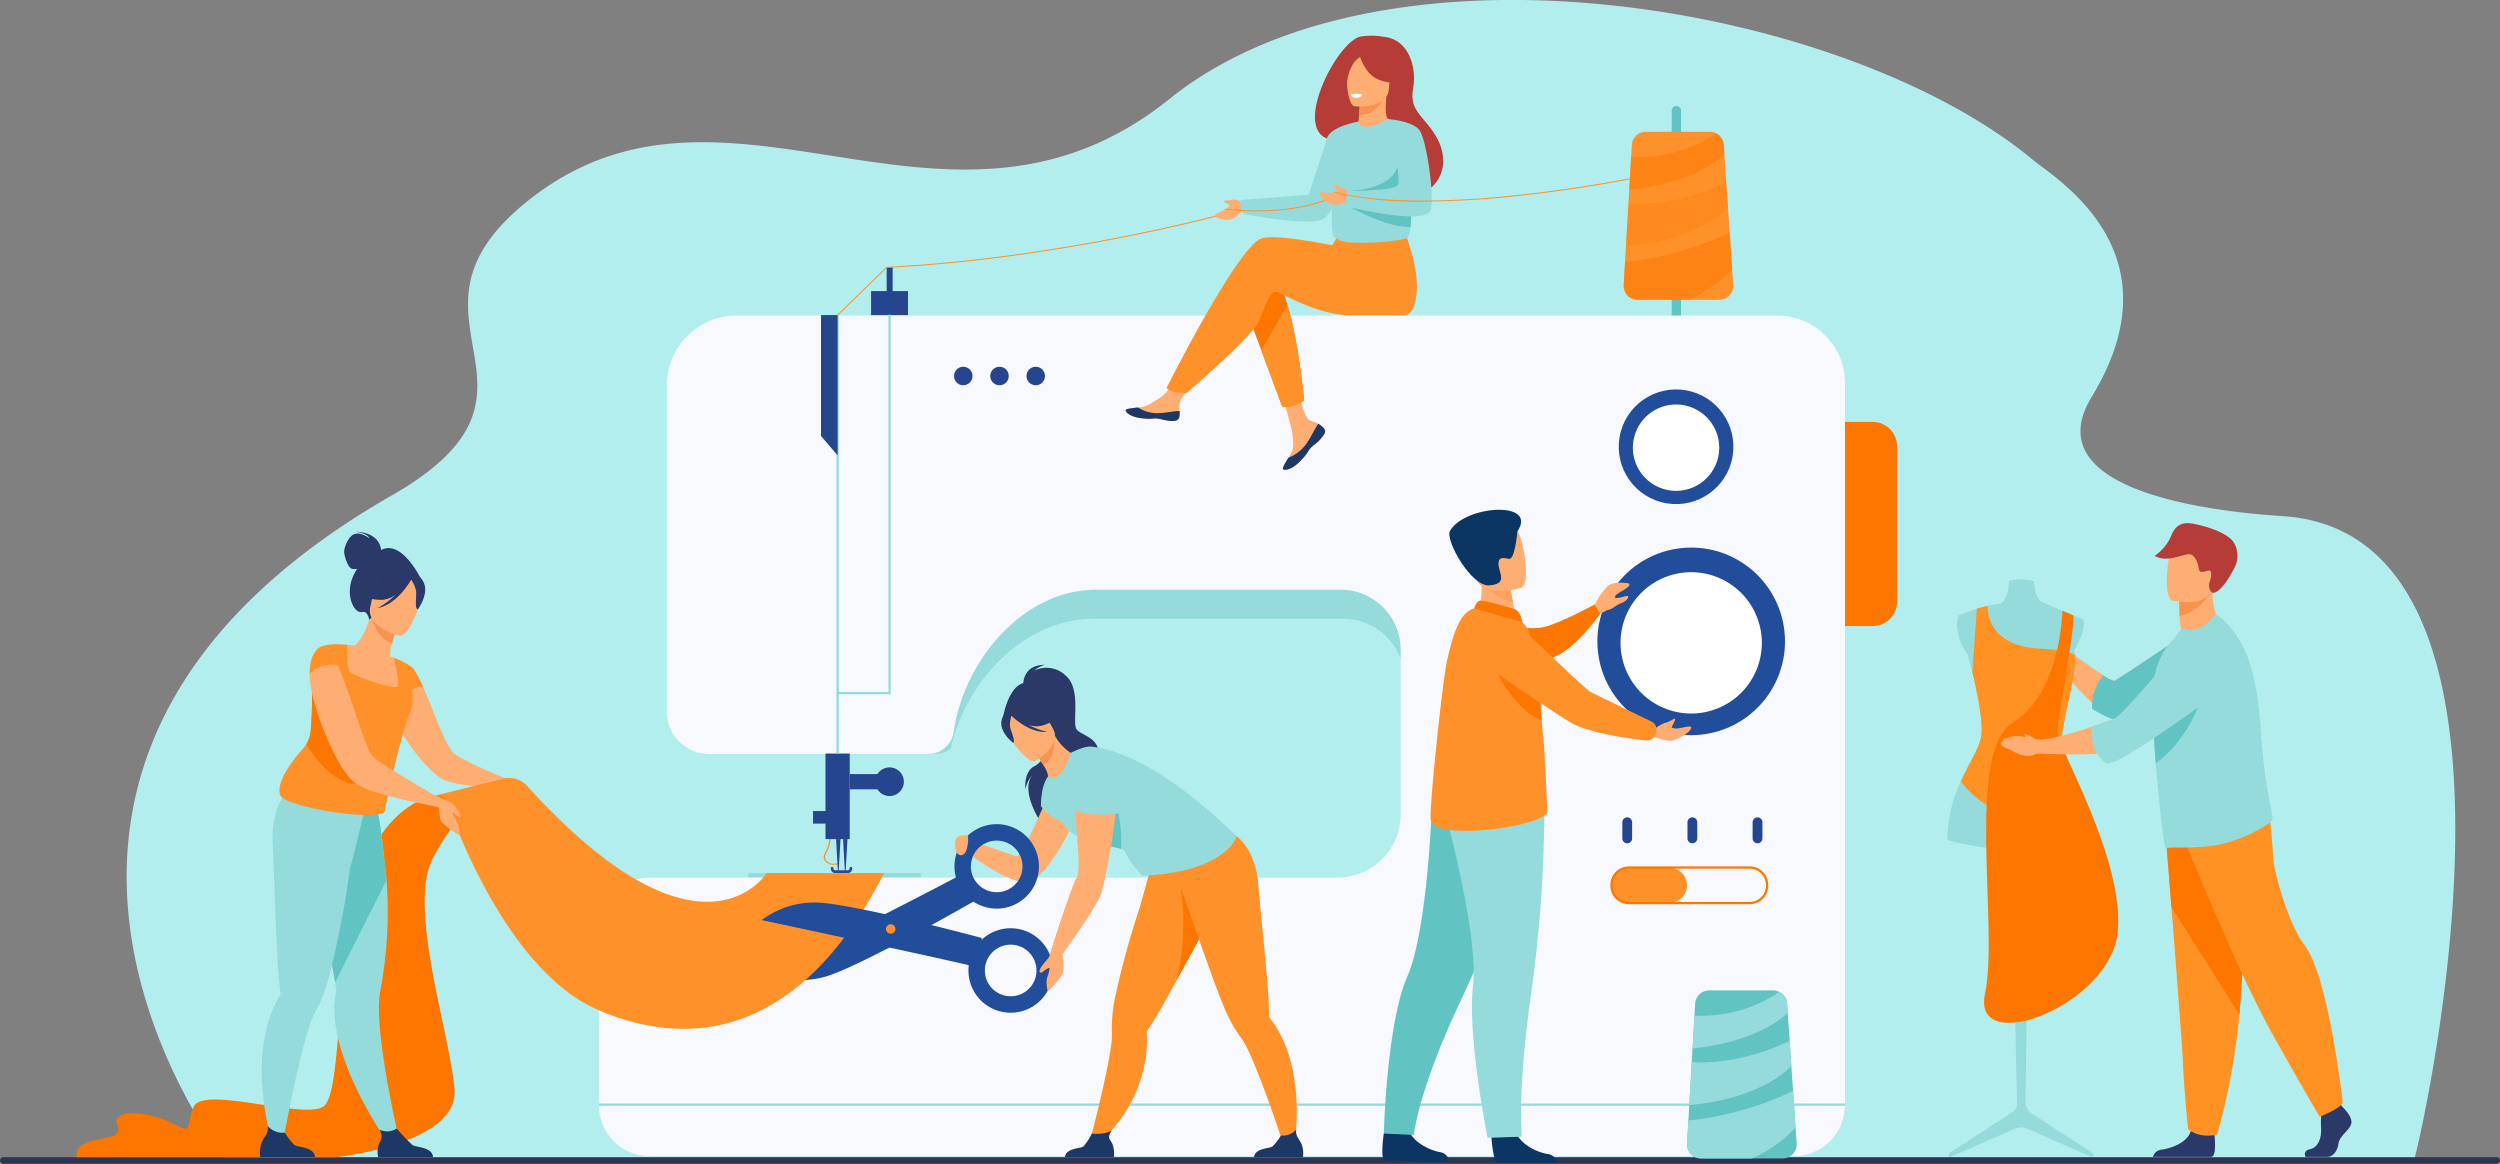 <svg xmlns="http://www.w3.org/2000/svg" width="479.032" height="222.999" viewBox="0 0 479.032 222.999">
  <rect x="0" y="0" width="479.032" height="222.999" fill="#808080" stroke="none"/>
  <g id="Grupo_1043292" data-name="Grupo 1043292" transform="translate(-940.968 -4956)">
    <g id="Grupo_53846" data-name="Grupo 53846" transform="translate(-793.182 3654.436)">
      <path id="Trazado_100529" data-name="Trazado 100529" d="M2213.1,1514.172c-.146.331-25.632.726-25.815,1.057h-43.43l-12.711-.032H2017.329l-33.24-.034h-87.628l-36.6-.032h-66.186s-.11-.266-.33-.8l-.036-.066a.316.316,0,0,1-.036-.1c-.146-.266-58.485-74.909,32.21-126.872,35.486-20.331-2.222-33.754,26-56.386,38.16-30.607,80.421,14.64,123.048-19.608,41.677-33.453,129.347-18.136,165.276,11.6,4.711,3.9,28.289,17.76,11.4,45.495-10.662,17.509,20.81,21.856,36.6,22.877C2241.818,1394.762,2213.469,1513.508,2213.1,1514.172Z" transform="translate(-16.252 9.194)" fill="#b3eeef"/>
      <path id="Trazado_100530" data-name="Trazado 100530" d="M2269.876,1381.832h0a.9.9,0,0,1-.9-.9v-39.189a.9.9,0,0,1,.9-.9h0a.9.9,0,0,1,.9.9v39.189A.9.9,0,0,1,2269.876,1381.832Z" transform="translate(-214.507 -18.966)" fill="#62c4c2"/>
      <rect id="Rectángulo_5177" data-name="Rectángulo 5177" width="479.032" height="1.271" rx="0.635" transform="translate(1734.149 1523.293)" fill="#2d3554"/>
      <g id="Grupo_53835" data-name="Grupo 53835" transform="translate(1848.888 1308.385)">
        <g id="Grupo_53824" data-name="Grupo 53824" transform="translate(0 18.432)">
          <g id="Grupo_53814" data-name="Grupo 53814" transform="translate(43.093 135.523)">
            <path id="Trazado_100531" data-name="Trazado 100531" d="M1999.6,1580.325a2.236,2.236,0,0,1-1.256-.384,1.346,1.346,0,0,1-.44-1.9,7.408,7.408,0,0,0,.862-2.661l.265.017a7.483,7.483,0,0,1-.888,2.737,1.147,1.147,0,0,0,.371,1.647,1.841,1.841,0,0,0,1.886.134l.152.176A1.932,1.932,0,0,1,1999.6,1580.325Z" transform="translate(-1997.676 -1575.375)" fill="#ff912b"/>
          </g>
          <path id="Trazado_100532" data-name="Trazado 100532" d="M2164.511,1424.622v138.3a9.8,9.8,0,0,1-9.8,9.8H1935.718a9.924,9.924,0,0,1-9.942-8.8c-.025-.247-.041-.5-.047-.749,0-.085,0-.168,0-.253v-33.788c0-.262.011-.524.031-.782a10.046,10.046,0,0,1,7.607-3.449h134.3a12.3,12.3,0,0,0,12.249-10.42,11.968,11.968,0,0,0,.122-1.715v-31.54a11.257,11.257,0,0,0-.668-3.832,11.711,11.711,0,0,0-11.052-7.664h-47.8c-10.319,0-19.342,7.163-24.237,16.439a34.015,34.015,0,0,0-3.141,8.449,5.029,5.029,0,0,1-3.052,1.023h-42.784a8.222,8.222,0,0,1-8.3-8.138v-62.49a12.885,12.885,0,0,1,.188-2.206,13.71,13.71,0,0,1,11.109-5.608h203.3a13.31,13.31,0,0,1,10.75,5.4A12.952,12.952,0,0,1,2164.511,1424.622Z" transform="translate(-1925.725 -1376.41)" fill="#95dbdb"/>
          <path id="Trazado_100533" data-name="Trazado 100533" d="M2164.511,1420.891v138.3a9.8,9.8,0,0,1-9.8,9.8H1935.526a9.8,9.8,0,0,1-9.75-8.8c-.025-.247-.041-.5-.047-.749,0-.085,0-.168,0-.253V1525.4c0-.262.011-.523.031-.782a9.8,9.8,0,0,1,9.77-9.017h131.708a12.135,12.135,0,0,0,12.134-12.134v-31.543a11.494,11.494,0,0,0-11.495-11.5H2021c-12.071,0-22.335,10.2-26.076,22.009a33.11,33.11,0,0,0-1.2,5.211,5,5,0,0,1-1.879,3.238,4.861,4.861,0,0,1-2.99,1.023h-41.96a8.139,8.139,0,0,1-8.138-8.138v-62.49a13.374,13.374,0,0,1,13.385-13.385h199.38a12.988,12.988,0,0,1,13,13Z" transform="translate(-1925.725 -1372.68)" fill="#f7f9ff"/>
          <rect id="Rectángulo_5178" data-name="Rectángulo 5178" width="4.643" height="16.398" transform="translate(43.439 119.135)" fill="#25468f"/>
          <rect id="Rectángulo_5179" data-name="Rectángulo 5179" width="5.439" height="2.918" transform="translate(48.082 123.075)" fill="#25468f"/>
          <path id="Trazado_100534" data-name="Trazado 100534" d="M2014.163,1555.191a2.743,2.743,0,1,1,2.743,2.743A2.743,2.743,0,0,1,2014.163,1555.191Z" transform="translate(-1961.196 -1430.657)" fill="#25468f"/>
          <rect id="Rectángulo_5180" data-name="Rectángulo 5180" width="3.051" height="2.404" transform="translate(41.051 130.156)" fill="#25468f"/>
          <rect id="Rectángulo_5181" data-name="Rectángulo 5181" width="7.075" height="4.599" transform="translate(52.173 30.523)" fill="#25468f"/>
          <path id="Trazado_100535" data-name="Trazado 100535" d="M2271.953,1381.294H2256.3a2.68,2.68,0,0,1-2.677-2.832l.255-4.39v-.041l.172-2.959.476-8.247.152-2.6.364-6.3.135-2.3a2.678,2.678,0,0,1,2.672-2.525h12.272a2.653,2.653,0,0,1,1.21.289,2.688,2.688,0,0,1,1.465,2.208l.126,1.849.361,5.321.057.84.595,8.76.476,7.009.209,3.062A2.68,2.68,0,0,1,2271.953,1381.294Z" transform="translate(-2057.239 -1349.096)" fill="#ff912b"/>
          <g id="Grupo_53815" data-name="Grupo 53815" transform="translate(45.54 35.039)">
            <path id="Trazado_100536" data-name="Trazado 100536" d="M2012.153,1480.336h-10.391v-72.653h.442v72.211h9.507V1407.6h.442Z" transform="translate(-2001.762 -1407.6)" fill="#95dbdb"/>
          </g>
          <path id="Rectángulo_5182" data-name="Rectángulo 5182" d="M0,0H5.291a4.7,4.7,0,0,1,4.7,4.7V34.423a4.7,4.7,0,0,1-4.7,4.7H0a0,0,0,0,1,0,0V0A0,0,0,0,1,0,0Z" transform="translate(238.787 55.586)" fill="#fc7600"/>
          <rect id="Rectángulo_5183" data-name="Rectángulo 5183" width="33.076" height="0.781" transform="translate(28.626 142.045)" fill="#95dbdb"/>
          <path id="Trazado_100537" data-name="Trazado 100537" d="M2000,1434.624l-3.184-3.714v-23.171H2000Z" transform="translate(-1954.238 -1372.616)" fill="#25468f"/>
          <g id="Grupo_53816" data-name="Grupo 53816" transform="translate(45.54 107.554)">
            <rect id="Rectángulo_5184" data-name="Rectángulo 5184" width="0.442" height="11.581" fill="#95dbdb"/>
          </g>
          <g id="Grupo_53817" data-name="Grupo 53817" transform="translate(0 186.192)">
            <rect id="Rectángulo_5185" data-name="Rectángulo 5185" width="238.787" height="0.442" fill="#95dbdb"/>
          </g>
          <g id="Grupo_53818" data-name="Grupo 53818" transform="translate(68.07 45.027)">
            <path id="Trazado_100538" data-name="Trazado 100538" d="M2039.379,1426.046a1.768,1.768,0,1,1,1.768,1.769A1.769,1.769,0,0,1,2039.379,1426.046Z" transform="translate(-2039.379 -1424.277)" fill="#25468f"/>
            <path id="Trazado_100539" data-name="Trazado 100539" d="M2050.971,1426.046a1.769,1.769,0,1,1,1.769,1.769A1.768,1.768,0,0,1,2050.971,1426.046Z" transform="translate(-2044.029 -1424.277)" fill="#25468f"/>
            <path id="Trazado_100540" data-name="Trazado 100540" d="M2062.562,1426.046a1.769,1.769,0,1,1,1.769,1.769A1.769,1.769,0,0,1,2062.562,1426.046Z" transform="translate(-2048.677 -1424.277)" fill="#25468f"/>
          </g>
          <rect id="Rectángulo_5186" data-name="Rectángulo 5186" width="1.15" height="6.191" transform="translate(55.157 25.969)" fill="#25468f"/>
          <path id="Trazado_100541" data-name="Trazado 100541" d="M2002.111,1581.9H2002l-.363-6.512h.85Z" transform="translate(-1956.173 -1439.859)" fill="#25468f"/>
          <path id="Trazado_100542" data-name="Trazado 100542" d="M2004.341,1581.9h-.108l-.362-6.512h.85Z" transform="translate(-1957.068 -1439.859)" fill="#25468f"/>
          <g id="Grupo_53819" data-name="Grupo 53819" transform="translate(44.454 140.862)">
            <path id="Trazado_100543" data-name="Trazado 100543" d="M2003.222,1585.472h-2.436a.877.877,0,0,1-.837-.91.252.252,0,1,1,.5,0,.351.351,0,0,0,.335.364h2.436a.351.351,0,0,0,.335-.364.252.252,0,1,1,.5,0A.877.877,0,0,1,2003.222,1585.472Z" transform="translate(-1999.949 -1584.289)" fill="#32478f"/>
          </g>
          <g id="Grupo_53823" data-name="Grupo 53823" transform="translate(193.831 131.36)">
            <g id="Grupo_53821" data-name="Grupo 53821" transform="translate(0 9.4)">
              <path id="Trazado_100544" data-name="Trazado 100544" d="M2260.78,1591.288h-7.652a3.409,3.409,0,0,1-3.4-3.4h0a3.409,3.409,0,0,1,3.4-3.4h7.652a3.409,3.409,0,0,1,3.4,3.4h0A3.409,3.409,0,0,1,2260.78,1591.288Z" transform="translate(-2249.508 -1584.268)" fill="#ff912b"/>
              <g id="Grupo_53820" data-name="Grupo 53820">
                <path id="Trazado_100545" data-name="Trazado 100545" d="M2276.064,1591.361H2252.9a3.541,3.541,0,0,1-3.537-3.538v-.165a3.542,3.542,0,0,1,3.537-3.538h23.167a3.542,3.542,0,0,1,3.538,3.538v.165A3.541,3.541,0,0,1,2276.064,1591.361Zm-23.167-6.8a3.1,3.1,0,0,0-3.1,3.1v.165a3.1,3.1,0,0,0,3.1,3.1h23.167a3.1,3.1,0,0,0,3.1-3.1v-.165a3.1,3.1,0,0,0-3.1-3.1Z" transform="translate(-2249.36 -1584.12)" fill="#fc7600"/>
              </g>
            </g>
            <g id="Grupo_53822" data-name="Grupo 53822" transform="translate(2.29)">
              <path id="Trazado_100546" data-name="Trazado 100546" d="M2254.122,1573.4h0a.941.941,0,0,1-.939-.938v-3.093a.942.942,0,0,1,.939-.939h0a.942.942,0,0,1,.939.939v3.093A.942.942,0,0,1,2254.122,1573.4Z" transform="translate(-2253.183 -1568.425)" fill="#25468f"/>
              <path id="Trazado_100547" data-name="Trazado 100547" d="M2274.964,1573.4h0a.941.941,0,0,1-.939-.938v-3.093a.942.942,0,0,1,.939-.939h0a.942.942,0,0,1,.939.939v3.093A.942.942,0,0,1,2274.964,1573.4Z" transform="translate(-2261.542 -1568.425)" fill="#25468f"/>
              <path id="Trazado_100548" data-name="Trazado 100548" d="M2295.806,1573.4h0a.941.941,0,0,1-.939-.938v-3.093a.942.942,0,0,1,.939-.939h0a.941.941,0,0,1,.939.939v3.093A.941.941,0,0,1,2295.806,1573.4Z" transform="translate(-2269.902 -1568.425)" fill="#25468f"/>
            </g>
          </g>
          <path id="Trazado_100549" data-name="Trazado 100549" d="M2254.823,1369.3s8.308.962,18.756-4.06l.324,4.759s-4.992,6.177-19.557,7.548Z" transform="translate(-2057.529 -1355.571)" fill="#fc7600" opacity="0.3"/>
          <path id="Trazado_100550" data-name="Trazado 100550" d="M2274.419,1388.275a25.959,25.959,0,0,1-8.321,5.922H2256.3a2.68,2.68,0,0,1-2.677-2.832l.255-4.389v-.041a60.9,60.9,0,0,0,20.058-5.668Z" transform="translate(-2057.239 -1361.999)" fill="#fc7600" opacity="0.5"/>
          <path id="Trazado_100551" data-name="Trazado 100551" d="M2273.641,1353.635c-1.762,1.624-7.123,5.612-18.244,6.785l.363-6.3a26.874,26.874,0,0,0,16.289-4.539,2.686,2.686,0,0,1,1.466,2.208Z" transform="translate(-2057.95 -1349.289)" fill="#fc7600" opacity="0.5"/>
        </g>
        <g id="Grupo_53830" data-name="Grupo 53830" transform="translate(45.692)">
          <g id="Grupo_53825" data-name="Grupo 53825" transform="translate(0 34.193)">
            <path id="Trazado_100552" data-name="Trazado 100552" d="M2002.153,1394.843l-.138-.141,9.424-9.18.037,0c32.848-1.615,63.9-10.024,64.214-10.109l.052.191c-.31.085-31.363,8.493-64.22,10.114Z" transform="translate(-2002.015 -1375.411)" fill="#ff912b"/>
          </g>
          <g id="Grupo_53827" data-name="Grupo 53827" transform="translate(55.257)">
            <g id="Grupo_53826" data-name="Grupo 53826">
              <path id="Trazado_100553" data-name="Trazado 100553" d="M2151.945,1438.2a.949.949,0,0,1,.169,1.013l0,.005a6.294,6.294,0,0,1-1.988,2.181c-.12.1-.227.184-.319.266l-.071.064-.055.05c-.874.806-.545.991-2.115,2.625-1.79,1.863-3.023,1.9-3.374,1.727-.3-.144.306-1.132.974-2.243.032-.053.064-.108.1-.162l.266-.446c.783-1.336.581-1.963.4-3.952-.151-1.616-2.515-9.03-2.515-9.03l3.431-.591s1.033,5.9,2.171,6.813c.609.484,1.29.49,1.875.85.041.025.082.05.122.077A4.5,4.5,0,0,1,2151.945,1438.2Z" transform="translate(-2113.981 -1362.995)" fill="#ffae73"/>
              <path id="Trazado_100554" data-name="Trazado 100554" d="M2152.417,1443.331a.948.948,0,0,1,.169,1.013l0,0a7.28,7.28,0,0,1-1.991,2.174c-.119.1-.223.188-.316.273l-.071.064-.055.05c-.874.806-.545.99-2.115,2.625-1.791,1.863-3.024,1.9-3.374,1.727-.3-.145.306-1.133.974-2.243a7.627,7.627,0,0,0,3.192-2.351c1.078-1.376,1.8-3.144,2.531-4.167.042.025.083.05.122.077A4.506,4.506,0,0,1,2152.417,1443.331Z" transform="translate(-2114.452 -1368.126)" fill="#1e3865"/>
              <path id="Trazado_100555" data-name="Trazado 100555" d="M2104.573,1435.358c-.212,1.059-1.721.882-3.408.47s-1.285.078-3.686-.188-3.127-1.161-3.2-1.517c-.066-.317,1.121-.428,2.393-.575l.482-.057c1.436-.18,2.488-1.107,3.793-1.868,1.236-.721,3.08-3.659,3.08-3.659l3.292.26s-1.727,2.624-2.4,3.765a3.981,3.981,0,0,0-.323,2.244A4.223,4.223,0,0,1,2104.573,1435.358Z" transform="translate(-2094.275 -1362.296)" fill="#ffae73"/>
              <path id="Trazado_100556" data-name="Trazado 100556" d="M2101.165,1439.568c-1.687-.412-1.285.078-3.686-.188s-3.127-1.161-3.2-1.518c-.066-.316,1.121-.428,2.393-.575l.012.025a6.767,6.767,0,0,0,3.438,1.069c1.628.039,3.354-.427,4.478-.409a4.226,4.226,0,0,1-.026,1.126C2104.361,1440.156,2102.852,1439.98,2101.165,1439.568Z" transform="translate(-2094.275 -1366.035)" fill="#1e3865"/>
              <path id="Trazado_100557" data-name="Trazado 100557" d="M2132.534,1401.63l3.077,8.281,4.018,10.813a6.522,6.522,0,0,0,2.135-.2,9.258,9.258,0,0,0,2.064-1s-1.116-11.61-3.2-18.274a11.864,11.864,0,0,0-1.791-3.873C2135.614,1393.564,2132.534,1401.63,2132.534,1401.63Z" transform="translate(-2109.62 -1349.618)" fill="#fc7600"/>
              <path id="Trazado_100558" data-name="Trazado 100558" d="M2125.571,1382.1c2.016-.65,7.766.185,13.543,1.316l1.209-1.995,12.476-.974s4.117,9.13,1.864,14.948a2.11,2.11,0,0,1-2.112,1.421h-.182s-7.426,0-9.837,0c-6.2,0-13.131-4.265-14.028-4.445-1.466-.293-2.053,2.64-3.52,5.72s-13.786,13.64-13.786,13.64a10.866,10.866,0,0,1-2.676-.274,2.639,2.639,0,0,1-1.149-.725S2121.024,1383.564,2125.571,1382.1Z" transform="translate(-2099.529 -1343.237)" fill="#ff912b"/>
              <path id="Trazado_100559" data-name="Trazado 100559" d="M2157.126,1338.031c3.762,3.4,12.939,9.435,12.993,9.414,0,0,2.937,1.976,5.053,1.192,3.526-1.3,6.447-6.368,1.978-12.374-2.229-2.995-4.152-4.044-3.489-7.835.718-4.108-.877-9.4-5.624-9.872a13.165,13.165,0,0,0-4.538-.037C2159.045,1319.665,2150.861,1335.58,2157.126,1338.031Z" transform="translate(-2118.571 -1318.32)" fill="#b53c37"/>
              <path id="Trazado_100560" data-name="Trazado 100560" d="M2167.9,1343.652c-.022.008,2.083,1.343,3.669,1.046,1.491-.278,2.935-2.215,2.915-2.221-.608-.174-1.052-.913-.74-4.559l-.284.032-4.771.544s-.014,1.487-.125,2.879C2168.473,1342.542,2168.179,1343.55,2167.9,1343.652Z" transform="translate(-2123.806 -1326.18)" fill="#ffae73"/>
              <path id="Trazado_100561" data-name="Trazado 100561" d="M2169.135,1338.516s-.014,1.487-.125,2.879c2.633.141,4.218-2.142,4.9-3.423Z" transform="translate(-2124.25 -1326.202)" fill="#f9924f"/>
              <path id="Trazado_100562" data-name="Trazado 100562" d="M2166.539,1334.039s6.208.612,6.53-3.259,1.339-6.4-2.611-6.955-4.843.859-5.265,2.125S2164.933,1333.779,2166.539,1334.039Z" transform="translate(-2122.64 -1320.478)" fill="#ffae73"/>
              <path id="Trazado_100563" data-name="Trazado 100563" d="M2168.684,1322.477s.782,4.729,4.317,5.852c2.58.819,3.747.279,3.747.279a10.508,10.508,0,0,1-1.683-3.935,1.891,1.891,0,0,0-1.263-1.444C2171.97,1322.625,2169.75,1320.977,2168.684,1322.477Z" transform="translate(-2124.119 -1319.741)" fill="#b53c37"/>
              <path id="Trazado_100564" data-name="Trazado 100564" d="M2168.172,1323.846a4.109,4.109,0,0,0-2.206,1.77,7.927,7.927,0,0,0-1.111,3.825s-1.087-4.377.5-6.006C2167.032,1321.708,2168.172,1323.846,2168.172,1323.846Z" transform="translate(-2122.438 -1320.101)" fill="#b53c37"/>
              <path id="Trazado_100565" data-name="Trazado 100565" d="M2176.056,1359.312q-.166.705-.282,1.3c-.127.644-.213,1.2-.275,1.689-.189,1.527-.131,2.432-.26,3.421a8.514,8.514,0,0,1-.464,1.863c-.256.709-7,1.341-10.841,1.086a5.273,5.273,0,0,1-2.477-.535c-1.369-1.189-1.232,1.426-1.421-11.088-.09-6.1,5.18-11.54,5.18-11.54s.421,2.608,5.648-.5c.185-.109,2.243,2.939,4.225,6.692C2177.27,1355.853,2176.672,1356.73,2176.056,1359.312Z" transform="translate(-2120.65 -1329.026)" fill="#95dbdb"/>
              <path id="Trazado_100566" data-name="Trazado 100566" d="M2137.672,1413.19,2141.69,1424a6.514,6.514,0,0,0,2.135-.2,9.256,9.256,0,0,0,2.064-1s-1.116-11.61-3.2-18.274Z" transform="translate(-2111.681 -1352.897)" fill="#ff912b"/>
              <path id="Trazado_100567" data-name="Trazado 100567" d="M2161.315,1345.842s-5.377.912-6.01,3.228-4.994,15.266-4.994,15.266,3.381,1.153,4.643-.11,4.4-11.718,4.4-11.718Z" transform="translate(-2116.75 -1329.358)" fill="#95dbdb"/>
              <path id="Trazado_100568" data-name="Trazado 100568" d="M2128.387,1371.352l-1.274-.5a3.049,3.049,0,0,0-1.181-.04c-.414.13-1.449.117-1.454.286s1.181.7,1.181.7l.037-.015c-.45,1.02-2.7,1.6-2.811,1.976-.132.453.916.688,1.487.829a3.15,3.15,0,0,0,2.659-.6c.5-.532,1.356-1.262,1.356-1.262Z" transform="translate(-2105.746 -1339.352)" fill="#ffae73"/>
              <path id="Trazado_100569" data-name="Trazado 100569" d="M2168.486,1337.065a1.067,1.067,0,0,1-.948.637c-.687,0-.873-.1-1-.249a2.143,2.143,0,0,1-.259-.426A5.834,5.834,0,0,1,2168.486,1337.065Z" transform="translate(-2123.154 -1325.787)" fill="#fff"/>
              <path id="Trazado_100570" data-name="Trazado 100570" d="M2144.067,1367.98l-13.02.994a4.056,4.056,0,0,0,.567,2.694s11.746,2.3,14.811,1.123,2.72-6.7,2.72-6.7Z" transform="translate(-2109.007 -1337.479)" fill="#95dbdb"/>
              <path id="Trazado_100571" data-name="Trazado 100571" d="M2162.313,1368.178l-.865-1.062a3.042,3.042,0,0,0-1.01-.612c-.425-.089-1.322-.606-1.409-.46s.689,1.185.689,1.185l.04.006c-.891.67-3.14.078-3.418.352-.336.331.464,1.048.893,1.45a3.15,3.15,0,0,0,2.613.775c.7-.218,1.8-.44,1.8-.44Z" transform="translate(-2119.136 -1337.451)" fill="#ffae73"/>
              <path id="Trazado_100572" data-name="Trazado 100572" d="M2178.038,1373.648c-.189,1.527-.132,2.432-.261,3.421-4.883.016-11.411-3.771-11.411-3.771Z" transform="translate(-2123.19 -1340.37)" fill="#62c4c2"/>
              <path id="Trazado_100573" data-name="Trazado 100573" d="M2166.366,1363.764s7.607-.227,8.89-4.551c1.408-4.75,2.986,1.954,2.986,1.954l-.839,4.278h-8.346Z" transform="translate(-2123.19 -1334.039)" fill="#62c4c2"/>
              <path id="Trazado_100574" data-name="Trazado 100574" d="M2172.651,1345.018s4.938.323,6.172,2.249,2.766,11.7,2.124,15.062-16.455-.641-16.455-.641l.5-2.914s9.126.053,9.646-1.136C2175.333,1356.057,2172.651,1345.018,2172.651,1345.018Z" transform="translate(-2122.438 -1329.028)" fill="#95dbdb"/>
            </g>
          </g>
          <g id="Grupo_53828" data-name="Grupo 53828" transform="translate(95.239 27.341)">
            <path id="Trazado_100575" data-name="Trazado 100575" d="M2177.868,1368.444a69.036,69.036,0,0,1-16.761-1.7.1.1,0,0,1,.05-.191c5.428,1.421,15.972,2.674,35.383.577,11.612-1.255,21.017-3.142,21.111-3.161a.1.1,0,1,1,.039.193c-.094.019-9.507,1.909-21.129,3.164A178.582,178.582,0,0,1,2177.868,1368.444Z" transform="translate(-2161.034 -1363.971)" fill="#ff912b"/>
          </g>
          <g id="Grupo_53829" data-name="Grupo 53829" transform="translate(74.255 31.487)">
            <path id="Trazado_100576" data-name="Trazado 100576" d="M2132.09,1373.1a58.433,58.433,0,0,1-6-.317.1.1,0,1,1,.02-.2c12.231,1.262,18.882-1.651,18.948-1.68a.1.1,0,0,1,.081.18C2145.08,1371.107,2140.536,1373.1,2132.09,1373.1Z" transform="translate(-2125.997 -1370.894)" fill="#ff912b"/>
          </g>
        </g>
        <g id="Grupo_53831" data-name="Grupo 53831" transform="translate(188.698 95.459)">
          <circle id="Elipse_4052" data-name="Elipse 4052" cx="17.972" cy="17.972" r="17.972" transform="translate(0 5.757) rotate(-9.217)" fill="#214d9a"/>
          <path id="Trazado_100577" data-name="Trazado 100577" d="M2252.611,1503.537a13.538,13.538,0,1,1,13.539,13.538A13.538,13.538,0,0,1,2252.611,1503.537Z" transform="translate(-2245.531 -1482.636)" fill="#fff"/>
        </g>
        <g id="Grupo_53832" data-name="Grupo 53832" transform="translate(193.738 66.111)">
          <circle id="Elipse_4053" data-name="Elipse 4053" cx="10.98" cy="10.98" r="10.98" transform="matrix(0.169, -0.986, 0.986, 0.169, 0, 21.646)" fill="#214d9a"/>
          <path id="Trazado_100578" data-name="Trazado 100578" d="M2256.559,1444.618a8.272,8.272,0,1,1,8.271,8.272A8.272,8.272,0,0,1,2256.559,1444.618Z" transform="translate(-2252.154 -1431.769)" fill="#fff"/>
        </g>
        <g id="Grupo_53834" data-name="Grupo 53834" transform="translate(150.133 90.857)">
          <path id="Trazado_100579" data-name="Trazado 100579" d="M2211.778,1503.681s6.45,1.764,9.792.936,9.769-4.362,9.769-4.362l1.012,1.769s-5.258,7.833-10.117,8.723S2211.778,1503.681,2211.778,1503.681Z" transform="translate(-2190.589 -1482.148)" fill="#fc7600"/>
          <path id="Trazado_100580" data-name="Trazado 100580" d="M2261.911,1541.08s3.341,1.331,4.469.976,3.069-1.442,3.419-2.336-2.292.233-3.186,0a5.854,5.854,0,0,0-3.614,0C2261.25,1540.225,2261.911,1541.08,2261.911,1541.08Z" transform="translate(-2210.647 -1497.836)" fill="#ffae73"/>
          <path id="Trazado_100581" data-name="Trazado 100581" d="M2211.28,1669.419s.252,4.064,1.007,5.02H2223.9a2.066,2.066,0,0,0-1.854-1.659c-1.835-.319-4.907-1.609-6.017-4.035C2214.859,1666.194,2211.28,1669.419,2211.28,1669.419Z" transform="translate(-2190.389 -1549.332)" fill="#0b3563"/>
          <path id="Trazado_100582" data-name="Trazado 100582" d="M2176.681,1668.512s-.766,5.06.228,5.151c.133.012,4.785,0,6.049.193a31.739,31.739,0,0,0,5.51.04.546.546,0,0,0,.495-.821,2.2,2.2,0,0,0-1.578-1.012c-1.829-.352-4.877-1.7-5.946-4.14C2180.315,1665.351,2176.681,1668.512,2176.681,1668.512Z" transform="translate(-2176.399 -1548.992)" fill="#0b3563"/>
          <path id="Trazado_100583" data-name="Trazado 100583" d="M2202.939,1573.512s-2.92,10.218-11.29,27.963-9.016,25.831-9.016,25.831l-5.765-.271s.542-21.12,4.5-30.075,4.759-33.458,4.759-33.458Z" transform="translate(-2176.587 -1507.515)" fill="#62c4c2"/>
          <path id="Trazado_100584" data-name="Trazado 100584" d="M2215.48,1565.536a254.733,254.733,0,0,1-2.5,35.25c-2.738,19.427-1.81,27.674-1.81,27.674l-6.556.218s-3.919-19.435-2.8-29.158-5.366-33.367-5.366-33.367Z" transform="translate(-2184.44 -1508.331)" fill="#95dbdb"/>
          <path id="Trazado_100585" data-name="Trazado 100585" d="M2206.624,1498.475l3.092,2.291,4.47-.941c-.062-.408-.357-2.1-.626-3.627-.016-.091-.033-.18-.048-.269-.23-1.3-.428-2.42-.428-2.42l-4.175-2.08-1.557-.776c0,.028.121,1.445.137,1.652A13.368,13.368,0,0,1,2206.624,1498.475Z" transform="translate(-2188.521 -1478.297)" fill="#ffae73"/>
          <path id="Trazado_100586" data-name="Trazado 100586" d="M2214.229,1540.374c.282,2.823-22.312,6.164-22.4,1.429-.074-4.166,2.406-27.093,3.176-30.373,1.359-5.805,2.581-9.121,5.168-9.883.956-.277,4.479.636,7.024,1.376a4.193,4.193,0,0,1,.525.181,5.4,5.4,0,0,1,3.164,3.465c.392,1.322.845,3.014,1.211,4.882a37.487,37.487,0,0,1,.685,5.3c.021.375.033.751.035,1.124.014,1.385.135,3.176.306,5.164.107,1.254.236,2.588.368,3.947.039.389.079.781.116,1.175.028.273.462,9.23.587,11.629,0,.036,0,.066,0,.1a.023.023,0,0,0,0,.012c0,.032,0,.067.005.1C2214.219,1540.213,2214.227,1540.343,2214.229,1540.374Z" transform="translate(-2182.587 -1482.646)" fill="#ff912b"/>
          <path id="Trazado_100587" data-name="Trazado 100587" d="M2208.513,1492.888c.916,1.754,4.332,3.271,5.757,3.828-.017-.091-.032-.18-.048-.269-.23-1.3-.428-2.42-.428-2.42l-4.175-2.08C2208.7,1491.933,2208.135,1492.166,2208.513,1492.888Z" transform="translate(-2189.231 -1478.815)" fill="#ffa05e"/>
          <path id="Trazado_100588" data-name="Trazado 100588" d="M2213.764,1486.712s-7.531,2.35-8.923-2.363-3.3-7.583,1.45-9.282,6.219-.178,7.066,1.282S2215.686,1485.98,2213.764,1486.712Z" transform="translate(-2187.173 -1471.745)" fill="#ffae73"/>
          <path id="Trazado_100589" data-name="Trazado 100589" d="M2210.887,1474.173s-.48,5.484-1.614,5.246-2.162-.415-2,1.238,1.739,3.562-1.756,3.854-8.52-8.721-7.56-10.428C2200.731,1469.16,2214.892,1468.166,2210.887,1474.173Z" transform="translate(-2184.999 -1470.022)" fill="#0b3563"/>
          <g id="Grupo_53833" data-name="Grupo 53833" transform="translate(40.75 13.975)">
            <path id="Trazado_100590" data-name="Trazado 100590" d="M2244.438,1497.488a14.233,14.233,0,0,1,2.494-3.568c1.1-.833,3.979-.558,4.084-.336.327.687-2.354,1.686-2.674,2.3s.954.583-.048,1.645a10.512,10.512,0,0,1-2.844,1.725Z" transform="translate(-2244.438 -1493.356)" fill="#ffae73"/>
            <path id="Trazado_100591" data-name="Trazado 100591" d="M2248.512,1498.134c.019,0,.908-.1,1.778-.2.64-.069,1.266-.353,1.528-.367.619-.03.183.953-1.157,1.443-1.135.415-1.457,1.086-2.528,1.268C2246.84,1500.5,2248.512,1498.134,2248.512,1498.134Z" transform="translate(-2245.724 -1495.045)" fill="#ffae73"/>
          </g>
          <path id="Trazado_100592" data-name="Trazado 100592" d="M2213.528,1500.706c-.1-.041-6.08-1.807-6.73-1.592s-1.035,1.472-1.035,1.472l9.236,2.631S2214.778,1501.232,2213.528,1500.706Z" transform="translate(-2188.177 -1481.683)" fill="#fc7600"/>
          <path id="Trazado_100593" data-name="Trazado 100593" d="M2263.809,1538.71a5.865,5.865,0,0,1,2-1.107c.932-.2,1.749-1.049,1.749-.641s-.7,1.4-.7,1.749S2263.809,1538.71,2263.809,1538.71Z" transform="translate(-2211.458 -1496.826)" fill="#ffae73"/>
          <path id="Trazado_100594" data-name="Trazado 100594" d="M2221.735,1531.509c-4.8-1.821-8.435-8.9-8.435-8.9l8.094,2.609c.021.375.033.751.035,1.124C2221.444,1527.73,2221.564,1529.521,2221.735,1531.509Z" transform="translate(-2191.199 -1491.115)" fill="#fc7600"/>
          <path id="Trazado_100595" data-name="Trazado 100595" d="M2239.938,1527.725l.01-.039a1.776,1.776,0,0,0-.949-2.046c-3.015-1.452-10.823-5.217-11.7-5.684-.919-.494-10.06-9.282-12.794-11.92a1.777,1.777,0,0,0-1.787-.41l-7.573,2.475a1.778,1.778,0,0,0-.454,3.157c5.57,3.818,17.223,11.762,19.318,12.833,3.693,1.888,11.167,2.875,13.925,3.186a1.773,1.773,0,0,0,1.833-1.066A3.67,3.67,0,0,0,2239.938,1527.725Z" transform="translate(-2187.438 -1485.069)" fill="#ff912b"/>
        </g>
      </g>
      <g id="Grupo_53841" data-name="Grupo 53841" transform="translate(1748.793 1403.447)">
        <path id="Trazado_100596" data-name="Trazado 100596" d="M1827.361,1560.015s-9.237.874-14.2,15.35-3.512,41.469-7.176,44.175-23.417-4.205-25,.237,0,4.97-4.345,2.863-11.72-2.833-10.14.691-8.165,1.161-7.9,5.964h49.729s23.545-2.441,22.727-12.975-9.124-35.091-4.124-44.38a45.657,45.657,0,0,1,11.538-14.111Z" transform="translate(-1758.6 -1509.444)" fill="#fc7600"/>
        <g id="Grupo_53836" data-name="Grupo 53836" transform="translate(35.154 0)">
          <path id="Trazado_100597" data-name="Trazado 100597" d="M1850.274,1627.755l-2.09.779s-9.077-12.59-10.195-23.666a16.848,16.848,0,0,1,.3-5.663s-.089-.507-.244-1.4c-.072-.418-.161-.921-.261-1.5-.3-1.691-.7-4-1.166-6.638-1.068-6.062-2.452-13.812-3.527-19.508l.563-.181,6.093-1.965,1.259-4,4.537-1.195s1.013,1.983,1.92,11.348c.167,1.228.319,2.583.433,4.052a80.231,80.231,0,0,1-.432,16.4q-.313,2.442-.8,5.035a22.444,22.444,0,0,0-.174,4.972C1846.951,1613.683,1850.274,1627.755,1850.274,1627.755Z" transform="translate(-1823.631 -1511.445)" fill="#95dbdb"/>
          <path id="Trazado_100598" data-name="Trazado 100598" d="M1847.9,1578.216l-9.852,19.585c-.072-.418-.161-.921-.261-1.5-.3-1.691-.7-4-1.166-6.638-1.068-6.062-2.452-13.812-3.527-19.508l.563-.181,6.093-1.965,1.259-4,4.537-1.195s1.013,1.983,1.92,11.348C1847.629,1575.393,1847.781,1576.748,1847.9,1578.216Z" transform="translate(-1823.631 -1511.445)" fill="#62c4c2"/>
          <path id="Trazado_100599" data-name="Trazado 100599" d="M1837.464,1563.8l-.228-1.955c-3.821,1.014-14.03-2.836-14.03-2.836s-3.7,3.254-3.215,11.053c.237,3.807.67,19.983,1.123,24.77.164,1.735.307,2.969.366,3.462v.005a.684.684,0,0,1-.111.424,22.539,22.539,0,0,0-1.67,3.513c-4.442,11.836.685,26.412.685,26.412l1.329-.536s2.917-16.222,5.288-23.388a14.162,14.162,0,0,1,1.141-2.741,30.97,30.97,0,0,0,2.855-7.614,187.077,187.077,0,0,0,3.84-20.2C1834.958,1574.182,1837.464,1563.8,1837.464,1563.8Z" transform="translate(-1817.534 -1509.92)" fill="#95dbdb"/>
          <path id="Trazado_100600" data-name="Trazado 100600" d="M1881.323,1541.667l-.285,1.914s-.126,0-.348-.016c-.7-.048-2.388-.143-4.3-.348-2.879-.285-6.295-.791-7.655-1.629-2.072-1.265-5.472-5.14-7.686-9.015a2.441,2.441,0,0,1-.158-.285,13.9,13.9,0,0,1-2.024-5.725,8.14,8.14,0,0,1,.269-2.594,6.616,6.616,0,0,1,1.17-2.341,1.186,1.186,0,0,1,.221-.269,5.466,5.466,0,0,1,1.5-1.281c.38-.158.791.032,1.218.49v.016a7.251,7.251,0,0,1,1.091,1.613c.016.016.032.032.032.047.079.142.158.3.253.474a.409.409,0,0,1,.063.111q.261.545.522,1.138c1.945,4.239,4.017,10.66,5.74,12.573.743.822,4.144,2.436,6.848,3.638C1879.742,1541.035,1881.323,1541.667,1881.323,1541.667Z" transform="translate(-1833.964 -1494.282)" fill="#ffae73"/>
          <path id="Trazado_100601" data-name="Trazado 100601" d="M1854.235,1517.883a11.885,11.885,0,0,1-4.4,1.031c-6.569.36-8.06-5.4-8.332-9.22a5.512,5.512,0,0,1,2.254-.285c.465.025.952.073,1.353.123.8-.42,2.247-2.458,3.081-5.869l.282.131,4.74,2.229s-.5,1.542-.875,3.018a6.008,6.008,0,0,0-.324,2.583c.374.152.6.247.6.247l0,.005A32.614,32.614,0,0,1,1854.235,1517.883Z" transform="translate(-1827.005 -1487.719)" fill="#ffae73"/>
          <path id="Trazado_100602" data-name="Trazado 100602" d="M1848.685,1525.957c-.049.132-.1.259-.163.391-1.664,3.583-4.744,18.424-4.744,18.424.438,2.669-20.054-.523-20.107-2.953-.723-2.576,2.561-6.716,4.411-8.792a5.919,5.919,0,0,0,1.461-3.286,84.611,84.611,0,0,0,.256-8.635h0c.362-.268.712-.515,1.038-.75a9.268,9.268,0,0,0,1.263-1.047,1.912,1.912,0,0,0,.606-1.192,6.38,6.38,0,0,0-.026-1c-.016-.159-.036-.317-.06-.476a13.552,13.552,0,0,0-.952-3.178c1.762-.713,4.9-.288,4.9-.288s0,.174,0,.459c-.01,1.145,0,4.085.367,4.641.459.692,8.855,3.728,9.3,2.787.437-.925-.759-5.257-.8-5.42l0-.005a13.267,13.267,0,0,1,3.816,2.03C1847.542,1518.764,1850,1522.481,1848.685,1525.957Z" transform="translate(-1819.812 -1491.484)" fill="#ff912b"/>
          <path id="Trazado_100603" data-name="Trazado 100603" d="M1851.32,1480.557c-.01-.285-.231-3.354-4.905-3.514,0,0,2.3.274,2.7,1.284,0,0-1.565-1.248-2.839-.847s-2.023,2.634-2.031,3.369.7,3.1,1.509,3.3a2.47,2.47,0,0,0,.98,0,10.871,10.871,0,0,0-.628,1.121c-1.866,3.829.058,7.571,1.637,7.158,1.013-.265,1.3,1.463,1.3,1.463l9.839-7.965S1855.264,1478.452,1851.32,1480.557Z" transform="translate(-1828.103 -1477.043)" fill="#2a3967"/>
          <path id="Trazado_100604" data-name="Trazado 100604" d="M1857.883,1506.111s-.5,1.541-.875,3.019c-2.771-.773-3.611-3.685-3.865-5.246Z" transform="translate(-1831.674 -1487.808)" fill="#f99352"/>
          <path id="Trazado_100605" data-name="Trazado 100605" d="M1858.2,1502.255s-6.628-1.534-5.609-5.647.849-7.081,5.124-6.275,4.706,2.577,4.7,4.033S1859.954,1502.548,1858.2,1502.255Z" transform="translate(-1831.411 -1482.32)" fill="#ffae73"/>
          <path id="Trazado_100606" data-name="Trazado 100606" d="M1861.676,1491.528c-.713-1.491-1.551-1.411-2.076-1.147a4.755,4.755,0,0,0-6.169-.528,8.1,8.1,0,0,1-3.724,4s1.018,1.043,3.969,1.02a4.858,4.858,0,0,0,2.632-.991,15.865,15.865,0,0,1-3.456,2.577c3.694-.707,6.172-4.984,6.425-5.438a5.34,5.34,0,0,1,.962,2.277c.068,1.129-.32,3.321.326,3.4C1860.566,1496.7,1862.744,1493.764,1861.676,1491.528Z" transform="translate(-1830.295 -1481.818)" fill="#2a3967"/>
          <path id="Trazado_100607" data-name="Trazado 100607" d="M1865.7,1520.756s1.6,2.784,1.834,3.5a3.324,3.324,0,0,0-2.905,1.512S1864.43,1521.132,1865.7,1520.756Z" transform="translate(-1836.276 -1494.575)" fill="#ff912b"/>
          <path id="Trazado_100608" data-name="Trazado 100608" d="M1841.7,1543.979c-4.042-.043-7.465-4.24-9.557-7.594a5.828,5.828,0,0,0,.84-2.45,84.689,84.689,0,0,0,.256-8.635h0c.361-.268.711-.515,1.037-.751a9.271,9.271,0,0,0,1.263-1.047C1838.848,1529.1,1847.179,1544.036,1841.7,1543.979Z" transform="translate(-1823.25 -1495.677)" fill="#fc7600"/>
          <path id="Trazado_100609" data-name="Trazado 100609" d="M1827.879,1673.127h-10.526a5.781,5.781,0,0,1,.3-2.821c.526-1.168,1.352-1.7,1.154-3.111a3.792,3.792,0,0,0,3.281,1.255,11.545,11.545,0,0,0,1.826,2.367C1824.6,1671.311,1827.668,1671.135,1827.879,1673.127Z" transform="translate(-1817.296 -1553.309)" fill="#1e3865"/>
          <path id="Trazado_100610" data-name="Trazado 100610" d="M1865.578,1673.443h-10.525a4.377,4.377,0,0,1,.3-2.821,2.029,2.029,0,0,0-.075-2.423,4.089,4.089,0,0,0,1.773.334,3.707,3.707,0,0,0,1.565-.551,37.889,37.889,0,0,0,3,3.151C1862.3,1671.628,1865.366,1671.452,1865.578,1673.443Z" transform="translate(-1832.394 -1553.625)" fill="#1e3865"/>
          <path id="Trazado_100611" data-name="Trazado 100611" d="M1858.265,1542.858l-.423,1.634s-5.257-1.1-6.411-1.355h-.016c-1.977-.475-4.191-1.044-6.057-1.677a16.585,16.585,0,0,1-3.227-1.439,1.869,1.869,0,0,1-.221-.158c-1.85-1.344-4.049-5.3-5.756-9.536-.238-.585-.459-1.17-.681-1.74a43.211,43.211,0,0,1-1.8-6.01,16.935,16.935,0,0,1-.427-2.862,6.928,6.928,0,0,1-.016-.807c.032-4.587,2.31-5.219,2.31-5.219.047-.016.094-.032.158-.047.4-.064.806.206,1.233.728a14.335,14.335,0,0,1,1.693,2.988c.9,2.04,1.85,4.681,2.736,7.307.49,1.44.965,2.879,1.439,4.207.269.807.538,1.565.79,2.261a21.769,21.769,0,0,0,1.329,3.084,7.648,7.648,0,0,0,1.945,1.755C1848.537,1537.19,1858.265,1542.858,1858.265,1542.858Z" transform="translate(-1823.683 -1491.718)" fill="#ffae73"/>
          <path id="Trazado_100612" data-name="Trazado 100612" d="M1838.616,1517.369a5.948,5.948,0,0,0-5.393,1.538c.037-4.579,2.317-5.206,2.317-5.206C1836.457,1513.322,1837.52,1514.91,1838.616,1517.369Z" transform="translate(-1823.684 -1491.723)" fill="#ff912b"/>
        </g>
        <path id="Trazado_100613" data-name="Trazado 100613" d="M2017.516,1586.115c.09.252-37.569,19.353-37.569,19.353a16.82,16.82,0,0,0,10.437.713c6.094-1.41,29.468-14.858,29.468-14.858Z" transform="translate(-1847.378 -1520.79)" fill="#214d9a"/>
        <path id="Trazado_100614" data-name="Trazado 100614" d="M1936.893,1574.057s-12.492,20.121-45.836-16.664a4.746,4.746,0,0,0-4.678-1.421l-12.971,3.24a2.447,2.447,0,0,1,1.719.526,3.358,3.358,0,0,1,.681,1.2c2.677,7.467,12.694,32.48,28.933,39.4,19.161,8.159,39.473,3.446,54.666-26.278Z" transform="translate(-1804.648 -1508.642)" fill="#ff912b"/>
        <g id="Grupo_53840" data-name="Grupo 53840" transform="translate(168.245 25.507)">
          <path id="Trazado_100615" data-name="Trazado 100615" d="M2106.209,1590.937l-.093.164c-.739,1.284-2.434,4.43-4.3,7.874-.884,1.634-1.808,3.334-2.685,4.935-1.511,2.762-2.885,5.221-3.687,6.52-.816,1.322-1.417,2.25-1.66,2.621l0,0a.619.619,0,0,0-.079.383,20,20,0,0,1-.053,3.463,26.567,26.567,0,0,1-8.68,17.205l-2.246.332s3.178-11.776,4.114-18.432a12.836,12.836,0,0,0,.172-2.639,27.566,27.566,0,0,1,.724-7.2,161.554,161.554,0,0,1,4.593-16.676c.1-.326,3.263-11.751,3.263-11.751,2.651,2.317,12.321,3.273,12.321,3.273S2109.551,1584.994,2106.209,1590.937Z" transform="translate(-2056.845 -1542.935)" fill="#ff912b"/>
          <path id="Trazado_100616" data-name="Trazado 100616" d="M2074.853,1673.66h9.374a5.146,5.146,0,0,0-.265-2.512c-.469-1.04-1.138-1.073-.085-2.7-.6.613-2.51.867-3.865.684a11.479,11.479,0,0,1-1.625,2.474C2077.773,1672.042,2075.042,1671.885,2074.853,1673.66Z" transform="translate(-2053.688 -1579.317)" fill="#1e3865"/>
          <path id="Trazado_100617" data-name="Trazado 100617" d="M2117.454,1596.078l-.093.164c-.739,1.284-4.734,8.663-6.6,12.106a49.918,49.918,0,0,0,.659-17.8Z" transform="translate(-2068.09 -1548.075)" fill="#fc7600"/>
          <path id="Trazado_100618" data-name="Trazado 100618" d="M2061.523,1523.676s-.371-4.045,4.148-4.045a5.3,5.3,0,0,0-2.077,1.115,5.343,5.343,0,0,1,6.019.908c3.137,2.6,1.188,9.121,2.141,10.359s4.668,1.486,4.215,5.489-11.789,9.018-11.061,12.33c0,0-4.443-6.529-1.266-9.51a5.89,5.89,0,0,0-1.706,3.192s-.42-3.384,1.734-4.467c1.906-.958,3.466-4.461,3.3-5.088S2061.523,1523.676,2061.523,1523.676Z" transform="translate(-2048.339 -1519.631)" fill="#2a3967"/>
          <path id="Trazado_100619" data-name="Trazado 100619" d="M2060.189,1554.742s-6.429,16.225-7.815,15.624-9.551-3.195-9.551-3.195l-.537,1.988s7.771,5.988,11.768,6.25,9.414-11.519,9.414-11.519Z" transform="translate(-2040.626 -1533.713)" fill="#ffae73"/>
          <g id="Grupo_53839" data-name="Grupo 53839" transform="translate(0 30.531)">
            <g id="Grupo_53837" data-name="Grupo 53837" transform="translate(2.675 19.945)">
              <path id="Trazado_100620" data-name="Trazado 100620" d="M2048.225,1604.881a8.092,8.092,0,1,1-3.271,10.966A8.1,8.1,0,0,1,2048.225,1604.881Zm6.2,11.469a4.945,4.945,0,1,0-6.7-2A4.951,4.951,0,0,0,2054.423,1616.35Z" transform="translate(-2043.981 -1603.909)" fill="#214d9a"/>
            </g>
            <g id="Grupo_53838" data-name="Grupo 53838">
              <path id="Trazado_100621" data-name="Trazado 100621" d="M2039.74,1576.807a8.092,8.092,0,1,1,5.974,9.76A8.1,8.1,0,0,1,2039.74,1576.807Zm3.059.736a4.945,4.945,0,1,0,5.964-3.651A4.951,4.951,0,0,0,2042.8,1577.543Z" transform="translate(-2039.515 -1570.608)" fill="#214d9a"/>
            </g>
          </g>
          <path id="Trazado_100622" data-name="Trazado 100622" d="M2060.219,1525.391a37.536,37.536,0,0,1,5.628,2.752c2.54,2.817,1.816,6.493.362,6.528-.932.023-.751,1.572-.751,1.572l-10.383-4.392S2056.325,1524.562,2060.219,1525.391Z" transform="translate(-2045.755 -1521.915)" fill="#2a3967"/>
          <path id="Trazado_100623" data-name="Trazado 100623" d="M2068.562,1555.307s-1.382,1.432-1.382,5.717c0,0,1.9,3.007,6.846,3.768C2074.026,1564.793,2069.778,1555.3,2068.562,1555.307Z" transform="translate(-2050.611 -1533.94)" fill="#95dbdb"/>
          <path id="Trazado_100624" data-name="Trazado 100624" d="M2109.714,1580.395l-.032-1.753c3.493.44,12.044-4.174,12.044-4.174s3.655,2.43,4.155,9.371c.244,3.388,1.789,17.716,1.96,21.994.063,1.551.083,2.657.09,3.1v0a.61.61,0,0,0,.148.361,20.008,20.008,0,0,1,1.893,2.9c5.33,9.917,2.543,23.392,2.543,23.392l-1.238-.315s-4.507-13.968-7.452-20.011a12.627,12.627,0,0,0-1.334-2.284,27.573,27.573,0,0,1-3.427-6.379C2116.887,1601.406,2109.714,1580.395,2109.714,1580.395Z" transform="translate(-2067.657 -1541.625)" fill="#ff912b"/>
          <path id="Trazado_100625" data-name="Trazado 100625" d="M2135.357,1673.615h9.374a5.15,5.15,0,0,0-.265-2.512c-.469-1.04-1.2-1.513-1.028-2.771a3.377,3.377,0,0,1-2.922,1.118,10.255,10.255,0,0,1-1.626,2.109C2138.278,1672,2135.546,1671.84,2135.357,1673.615Z" transform="translate(-2077.955 -1579.272)" fill="#1e3865"/>
          <path id="Trazado_100626" data-name="Trazado 100626" d="M2075.584,1562.99c1.259.214-.205,1.215,1.526,1.4a31.334,31.334,0,0,1,6.343.985,1.433,1.433,0,0,1,.913.74c.578,1.737,3.124,4.418,3.124,4.418,16.322-.743,18.114-7.57,18.114-7.57-10.593-10.288-20.333-16.355-27.771-17.158-1.272-.137-2.883.67-4.029,1.181-2.6,1.159-4.317,4.5-4.317,4.5S2070.8,1562.174,2075.584,1562.99Z" transform="translate(-2051.537 -1530.124)" fill="#95dbdb"/>
          <path id="Trazado_100627" data-name="Trazado 100627" d="M2082.215,1567.958a31.3,31.3,0,0,1,6.343.985,25.994,25.994,0,0,0-3.3-14.264S2082.755,1564.877,2082.215,1567.958Z" transform="translate(-2056.641 -1533.688)" fill="#62c4c2"/>
          <path id="Trazado_100628" data-name="Trazado 100628" d="M2075.339,1552.373s6.2-.339,7.3,3.553-2.066,19.425-2.749,21.028c-1.243,2.918-7.293,11.249-7.293,11.249l-2.225-.677s4.034-12.727,4.935-13.985C2076.72,1571.563,2073.483,1554.066,2075.339,1552.373Z" transform="translate(-2051.89 -1532.76)" fill="#ffae73"/>
          <path id="Trazado_100629" data-name="Trazado 100629" d="M2068.909,1610.89a3.5,3.5,0,0,1-.532,1.5c-.417.51-1.63,1.742-1.651,2.464,0,0,.061.32.322.262s1.163-.953,1.627-.889a8.986,8.986,0,0,1-.493,1.854,5.3,5.3,0,0,0,.1,2.485c.147.352,1.956-1.886,2.7-2.886s.012-5.057.012-5.057Z" transform="translate(-2050.429 -1556.125)" fill="#ffae73"/>
          <path id="Trazado_100630" data-name="Trazado 100630" d="M2085.819,1560.361c-.016.091-5.865,1.076-9.524-.781,0,0-3.056-9.575,1.311-9.117s6.954,1.834,7.065,3.925A40.278,40.278,0,0,0,2085.819,1560.361Z" transform="translate(-2053.85 -1531.991)" fill="#95dbdb"/>
          <path id="Trazado_100631" data-name="Trazado 100631" d="M2042.151,1574.206s-1.608-.333-2.2.506-.2,3.358.889,3.26,1.19-1.679,1.311-2.271A5.632,5.632,0,0,0,2042.151,1574.206Z" transform="translate(-2039.579 -1541.494)" fill="#ffae73"/>
          <path id="Trazado_100632" data-name="Trazado 100632" d="M2072.194,1545.611s-1.722,6.43-4.317,4.5a5.308,5.308,0,0,0-.912-2.13c-.682-1.171-1.494-2.368-1.494-2.368l3.509-3.073.209-.184A9.27,9.27,0,0,0,2072.194,1545.611Z" transform="translate(-2049.925 -1528.746)" fill="#ffae73"/>
          <path id="Trazado_100633" data-name="Trazado 100633" d="M2065.472,1545.739s.811,1.194,1.493,2.367c2.181-1.344,2.183-4.044,2.015-5.443Z" transform="translate(-2049.926 -1528.869)" fill="#f99352"/>
          <path id="Trazado_100634" data-name="Trazado 100634" d="M2061.481,1543.081s5.295-2.946,3.408-6.215-2.471-5.851-5.931-4.108-3.392,3.366-3.028,4.61S2060.054,1543.763,2061.481,1543.081Z" transform="translate(-2046.031 -1524.671)" fill="#ffae73"/>
          <path id="Trazado_100635" data-name="Trazado 100635" d="M2054.525,1535.165c.242-1.452.98-1.59,1.494-1.493a4.235,4.235,0,0,1,5.15-1.972,7.207,7.207,0,0,0,4.172,2.506s-.614,1.143-3.146,1.851a4.33,4.33,0,0,1-2.5-.2,14.133,14.133,0,0,0,3.594,1.354c-3.337.305-6.51-2.744-6.839-3.071a4.735,4.735,0,0,0-.262,2.185c.219.983,1.092,2.764.56,2.994C2056.75,1539.322,2054.161,1537.342,2054.525,1535.165Z" transform="translate(-2045.521 -1524.375)" fill="#2a3967"/>
        </g>
        <path id="Trazado_100636" data-name="Trazado 100636" d="M2019.109,1608.107c.022-.266-41.276-9.07-41.276-9.07a16.821,16.821,0,0,1,9.9-3.366c6.251-.2,32.293,6.8,32.293,6.8Z" transform="translate(-1846.531 -1524.621)" fill="#214d9a"/>
        <path id="Trazado_100637" data-name="Trazado 100637" d="M2018.5,1602.632a.9.9,0,1,1-.892.915A.9.9,0,0,1,2018.5,1602.632Z" transform="translate(-1862.483 -1527.414)" fill="#ff912b"/>
        <path id="Trazado_100638" data-name="Trazado 100638" d="M1871.816,1561.439a25.893,25.893,0,0,1,3.195,1.45,6.633,6.633,0,0,1,1.692,2.432s-.009.287-.276.286-.867-1.025-1.3-.861a9.007,9.007,0,0,0,.886,1.7,5.3,5.3,0,0,1,.449,2.447c-.067.375-2.32-1.414-3.265-2.227-.5-.433-.488-1.484-.644-2.671-.137-1.041-3.011-1.644-3.011-1.644Z" transform="translate(-1803.095 -1510.893)" fill="#ffae73"/>
      </g>
      <g id="Grupo_53845" data-name="Grupo 53845" transform="translate(2057.407 1401.815)">
        <g id="Grupo_53843" data-name="Grupo 53843" transform="translate(49.881 0)">
          <path id="Trazado_100639" data-name="Trazado 100639" d="M2416.674,1517.148a45.45,45.45,0,0,1-3.476,3.738c-2.313,2.223-5.418,4.7-8.143,5.165a4.354,4.354,0,0,1-2.1-.1,12.515,12.515,0,0,1-4.069-2.477,42.472,42.472,0,0,1-6.852-8.023l1.947-2.206s4.357,3.236,7.083,4.974a5.639,5.639,0,0,0,2.1,1.056c.677-.29,12.4-8.192,12.4-8.192Z" transform="translate(-2371.154 -1489.062)" fill="#ffae73"/>
          <path id="Trazado_100640" data-name="Trazado 100640" d="M2421.257,1517.148a45.438,45.438,0,0,1-3.476,3.738,88.419,88.419,0,0,1-8.143,5.165,4.851,4.851,0,0,1-1.588.651c-1.439-.084-4.53-2.031-4.53-2.031a6.966,6.966,0,0,1-.047-1.2,9.32,9.32,0,0,1,2.178-5.255,5.638,5.638,0,0,0,2.1,1.056c.677-.29,12.4-8.192,12.4-8.192Z" transform="translate(-2375.738 -1489.062)" fill="#62c4c2"/>
          <g id="Grupo_53842" data-name="Grupo 53842" transform="translate(0 10.8)">
            <path id="Trazado_100641" data-name="Trazado 100641" d="M2381.869,1538.016c.4,2.454.674,4.238.674,4.238a26.9,26.9,0,0,1-9.813,1.956c-1.121.037-2.234.024-3.318-.025-1.688-.075-3.307-.235-4.784-.435a55.736,55.736,0,0,1-7.458-1.5,26.633,26.633,0,0,1,2.593-11.268c1.557-3.432,3.329-6.048,3.815-8.172.608-2.66-.688-8.861-1.625-12.729-.477-1.96-.86-3.32-.86-3.32-3.27-4.8-1.7-7.607-1.7-7.607s1.524-.635,3.429-1.216l.029-.01c.655-.2,1.353-.391,2.048-.55a16.353,16.353,0,0,1,2.113-.35c1.863-.162,1.961-4.391,1.961-4.391a6.526,6.526,0,0,1,2.58-.285,13.752,13.752,0,0,1,2.26.285s0,3.345,1.566,4.041c.8.359,2.337,1.013,3.837,1.648h0l.151.063.494.21.642.271.309.131.5.209,1.934.813c.7,1.806-1.745,5.865-1.745,5.865a4.137,4.137,0,0,1,.17.912c0,.05.008.1.012.152a22.282,22.282,0,0,1-.542,5.113c-.666,3.491-1.719,7.493-1.969,10.185a6.445,6.445,0,0,0,.084,2.271.524.524,0,0,0,.022.072c.1.312.218.734.341,1.244C2380.3,1528.669,2381.242,1534.165,2381.869,1538.016Z" transform="translate(-2357.17 -1492.35)" fill="#95dbdb"/>
            <path id="Trazado_100642" data-name="Trazado 100642" d="M2385.139,1629.476l-11.578-7.525a2.753,2.753,0,0,1-1.251-2.339l.7-58.281c0-.506-1.158-1.025-1.664-1.025s-2.013.213-2.013.719l1.349,58.969a1.9,1.9,0,0,1-.864,1.637l-12.069,7.845a.407.407,0,0,0,.222.748h0l12.315-5.4a2.885,2.885,0,0,1,2.318,0l12.315,5.4A.407.407,0,0,0,2385.139,1629.476Z" transform="translate(-2357.327 -1519.606)" fill="#95dbdb"/>
          </g>
          <path id="Trazado_100643" data-name="Trazado 100643" d="M2439.744,1502.652s-3.265,3.874-7.423,2.253a12.591,12.591,0,0,1-.907-3.759c0-.2,0-.386-.007-.568-.022-1.8-.083-2.8-.083-2.8h0c.189-.079,6.357-2.611,6.352-2.4C2437.573,1500.232,2439.744,1502.652,2439.744,1502.652Z" transform="translate(-2386.911 -1482.758)" fill="#ffae73"/>
          <path id="Trazado_100644" data-name="Trazado 100644" d="M2437.06,1497.286a9.644,9.644,0,0,1-5.654,4.047c-.022-1.8-.083-2.8-.083-2.8h0C2431.5,1498.482,2437.237,1496.961,2437.06,1497.286Z" transform="translate(-2386.911 -1483.512)" fill="#f9924f"/>
          <path id="Trazado_100645" data-name="Trazado 100645" d="M2383.606,1541.387a39.16,39.16,0,0,1-9.064-.046,27.889,27.889,0,0,1-3.551-.689,15.806,15.806,0,0,1-9.49-6.3c1.556-3.432,3.329-6.048,3.814-8.172.608-2.66-.687-8.86-1.625-12.729l.87-12.142v0l.029-.008,2.047-.548s-.694,7.77,10.313,8.227c3.465.144,5.412.616,6.453,1.2.4,4.419-3.363,14.878-2.393,17.791C2381.69,1530.006,2382.866,1536.842,2383.606,1541.387Z" transform="translate(-2358.907 -1484.921)" fill="#ff9223"/>
          <path id="Trazado_100646" data-name="Trazado 100646" d="M2428.444,1491.425s6.937,1.63,7.885-2.7,2.484-7.045-1.9-8.269-5.614.241-6.283,1.61S2426.664,1490.889,2428.444,1491.425Z" transform="translate(-2385.324 -1476.594)" fill="#ffae73"/>
          <path id="Trazado_100647" data-name="Trazado 100647" d="M2434.538,1487.625c.095.061,1.587.519,4.413-5.111a4.9,4.9,0,0,0-.288-4.486c-1.034-1.69-4.7-3.018-7.749-3.6s-3.778,1.136-4.5,2.859a9.306,9.306,0,0,1-2.929,3.3c2.628,1.467,5.792-.632,6.888-.286s1.484,2.073,1.566,2.627.208,1.014,1.587.519.624,1.954.4,2.422C2433.934,1485.872,2433.747,1487.119,2434.538,1487.625Z" transform="translate(-2383.77 -1474.318)" fill="#b53c37"/>
          <path id="Trazado_100648" data-name="Trazado 100648" d="M2471.681,1670.1h4.2c.88,0,1.858-.882,2.1-2.5s2.055-2.5,2.446-3.817-1.615-3.182-1.615-3.182l-.336-.431-.349-.449-3.327.783s-.082.792-.133,1.8a22.9,22.9,0,0,0-.014,2.309c.1,1.762-.493,3.659-2.058,4S2471.681,1670.1,2471.681,1670.1Z" transform="translate(-2403.045 -1548.681)" fill="#2a3967"/>
          <path id="Trazado_100649" data-name="Trazado 100649" d="M2422.951,1672.987h11.133a.989.989,0,0,0,.236-.068c.743-.372.511-3.218.421-4.1-.017-.163-.03-.259-.03-.259s-3.915-3.13-4.453-.733c-.017.074-.037.148-.058.22h0c-.679,2.243-3.718,3.262-5.473,3.546A1.91,1.91,0,0,0,2422.951,1672.987Z" transform="translate(-2383.554 -1551.569)" fill="#2a3967"/>
          <path id="Trazado_100650" data-name="Trazado 100650" d="M2426.7,1569.163s.595,7.418,1.294,16.334c.95,12.113,2.092,26.991,2.2,29.81.2,4.894.979,12.723.979,12.723s1.859,1.86,5.579,1.076a128.066,128.066,0,0,0,4.261-23c.015-.194.03-.389.045-.585.881-12.037,2.25-37.386,2.25-37.386Z" transform="translate(-2385.056 -1511.946)" fill="#ff9223"/>
          <path id="Trazado_100651" data-name="Trazado 100651" d="M2426.7,1569.163s.595,7.418,1.294,16.334l13.024,20.608c.015-.194.03-.389.045-.585.881-12.037,2.25-37.386,2.25-37.386Z" transform="translate(-2385.056 -1511.946)" fill="#fc7600"/>
          <path id="Trazado_100652" data-name="Trazado 100652" d="M2431.231,1568.078s10.717,26.864,17.762,39.489,9.249,16.148,9.249,16.148,4.037-1.615,4.4-2.716c0,0-2.695-24.373-7.414-30.315-2.666-3.357-5.8-13.432-5.945-16.955s-.955-10.5-.955-10.5Z" transform="translate(-2386.875 -1509.98)" fill="#ff9223"/>
          <path id="Trazado_100653" data-name="Trazado 100653" d="M2444.646,1543.935a28.919,28.919,0,0,1-8.918,3.7c-3.81.828-8.465.474-10.024.67a.658.658,0,0,1-.457-.117c-.114-.071-.729-4.771-1.312-10.72-.025-.228-.053-.481-.059-.711l-.01-.083c-.062-.619-.125-1.247-.183-1.884q-.119-1.341-.225-2.712-.082-1.062-.157-2.13c-.01-.156-.022-.312-.032-.465-.181-2.623-.315-5.207-.356-7.5q-.009-.571-.011-1.119v-.049c-.008-1.519.032-2.882.132-4.006.025-.288.054-.557.09-.813a14.451,14.451,0,0,1,3.691-7.7l1.523-1.9c1.471.129,2.755.347,4.19-.575,1.556-1,2.248-2.342,2.562-2.166,2.407,1.409,5.33,5.279,6.637,9.983a53.38,53.38,0,0,1,1.552,8.385q.188,1.727.288,3.51a115.669,115.669,0,0,0,1.917,14.977c.166.91.3,1.634.37,2.135C2445.923,1543.1,2445.036,1543.705,2444.646,1543.935Z" transform="translate(-2383.533 -1486.076)" fill="#95dbdb"/>
          <path id="Trazado_100654" data-name="Trazado 100654" d="M2433.583,1521.212s-1.355,11.52-10.125,17.914q-.082-1.062-.157-2.13c-.01-.156-.022-.311-.032-.465-.18-2.623-.315-5.207-.356-7.5-.006-.381-.01-.754-.011-1.119v-.049c.008-1.357.051-2.584.132-3.631A22.029,22.029,0,0,1,2433.583,1521.212Z" transform="translate(-2383.533 -1493.126)" fill="#62c4c2"/>
          <path id="Trazado_100655" data-name="Trazado 100655" d="M2383.927,1502.336s-.246,15.688-9.468,21.406-2.672,39.484-5.354,51.937,24.072,2.293,25.426-11.761-11.684-35.714-11.571-38.4,3.406-19.865,3.058-22.3Z" transform="translate(-2361.882 -1485.556)" fill="#fc7600"/>
          <path id="Trazado_100656" data-name="Trazado 100656" d="M2402.519,1539.265a19.148,19.148,0,0,1-2.71,1.476,25.274,25.274,0,0,1-6.416.978c-5.625.327-12.169-.038-12.169-.038-.988.71-2.726.587-4.195-.24s-1.148-.469-2.2-1.034a.657.657,0,0,1-.294-1.009,1.491,1.491,0,0,1,.936-.705,5.914,5.914,0,0,1,3.659-.1.924.924,0,0,1-.229-.659c.058-.212,1.485.636,2.115,1.024,2.118.3,7.106-1.175,10.828-2.433,2.242-.756,4.024-1.434,4.443-1.6a17.384,17.384,0,0,0,2.757-2.672A24.6,24.6,0,0,0,2402.519,1539.265Z" transform="translate(-2364.083 -1497.554)" fill="#ffae73"/>
          <path id="Trazado_100657" data-name="Trazado 100657" d="M2426.741,1522.5c-4.4,3.1-12.572,8.9-14.705,10.086-1.373.762-3.153,2.246-5.757,2.829-3.726-2.532-2.822-7.149-2.822-7.149,2.243-.756,4.025-1.434,4.444-1.6,1.117-.431,10.213-11.195,10.213-11.195s3.466-4.452,6.584-3.719a5.766,5.766,0,0,1,4.364,4.6A5.832,5.832,0,0,1,2426.741,1522.5Z" transform="translate(-2375.696 -1489.302)" fill="#95dbdb"/>
        </g>
        <g id="Grupo_53844" data-name="Grupo 53844" transform="translate(0 89.523)">
          <path id="Trazado_100658" data-name="Trazado 100658" d="M2292.214,1655.991h-15.648a2.679,2.679,0,0,1-2.677-2.833l.254-4.389,0-.042.172-2.958.476-8.247.152-2.6.363-6.3.135-2.3a2.679,2.679,0,0,1,2.673-2.525h12.273a2.648,2.648,0,0,1,1.208.289,2.687,2.687,0,0,1,1.466,2.208l.126,1.849.362,5.321.058.84.594,8.76.476,7.009.21,3.062A2.681,2.681,0,0,1,2292.214,1655.991Z" transform="translate(-2273.885 -1623.792)" fill="#62c4c2"/>
          <path id="Trazado_100659" data-name="Trazado 100659" d="M2275.084,1644s8.308.962,18.756-4.061l.324,4.759s-4.992,6.178-19.558,7.548Z" transform="translate(-2274.174 -1630.267)" fill="#95dbdb"/>
          <path id="Trazado_100660" data-name="Trazado 100660" d="M2294.679,1662.972a25.965,25.965,0,0,1-8.32,5.922h-9.793a2.679,2.679,0,0,1-2.677-2.833l.254-4.389,0-.042a60.9,60.9,0,0,0,20.057-5.667Z" transform="translate(-2273.885 -1636.695)" fill="#95dbdb"/>
          <path id="Trazado_100661" data-name="Trazado 100661" d="M2293.9,1628.332c-1.762,1.624-7.123,5.611-18.244,6.785l.363-6.3a26.873,26.873,0,0,0,16.289-4.539,2.687,2.687,0,0,1,1.466,2.208Z" transform="translate(-2274.595 -1623.985)" fill="#95dbdb"/>
        </g>
      </g>
    </g>
  </g>
</svg>
